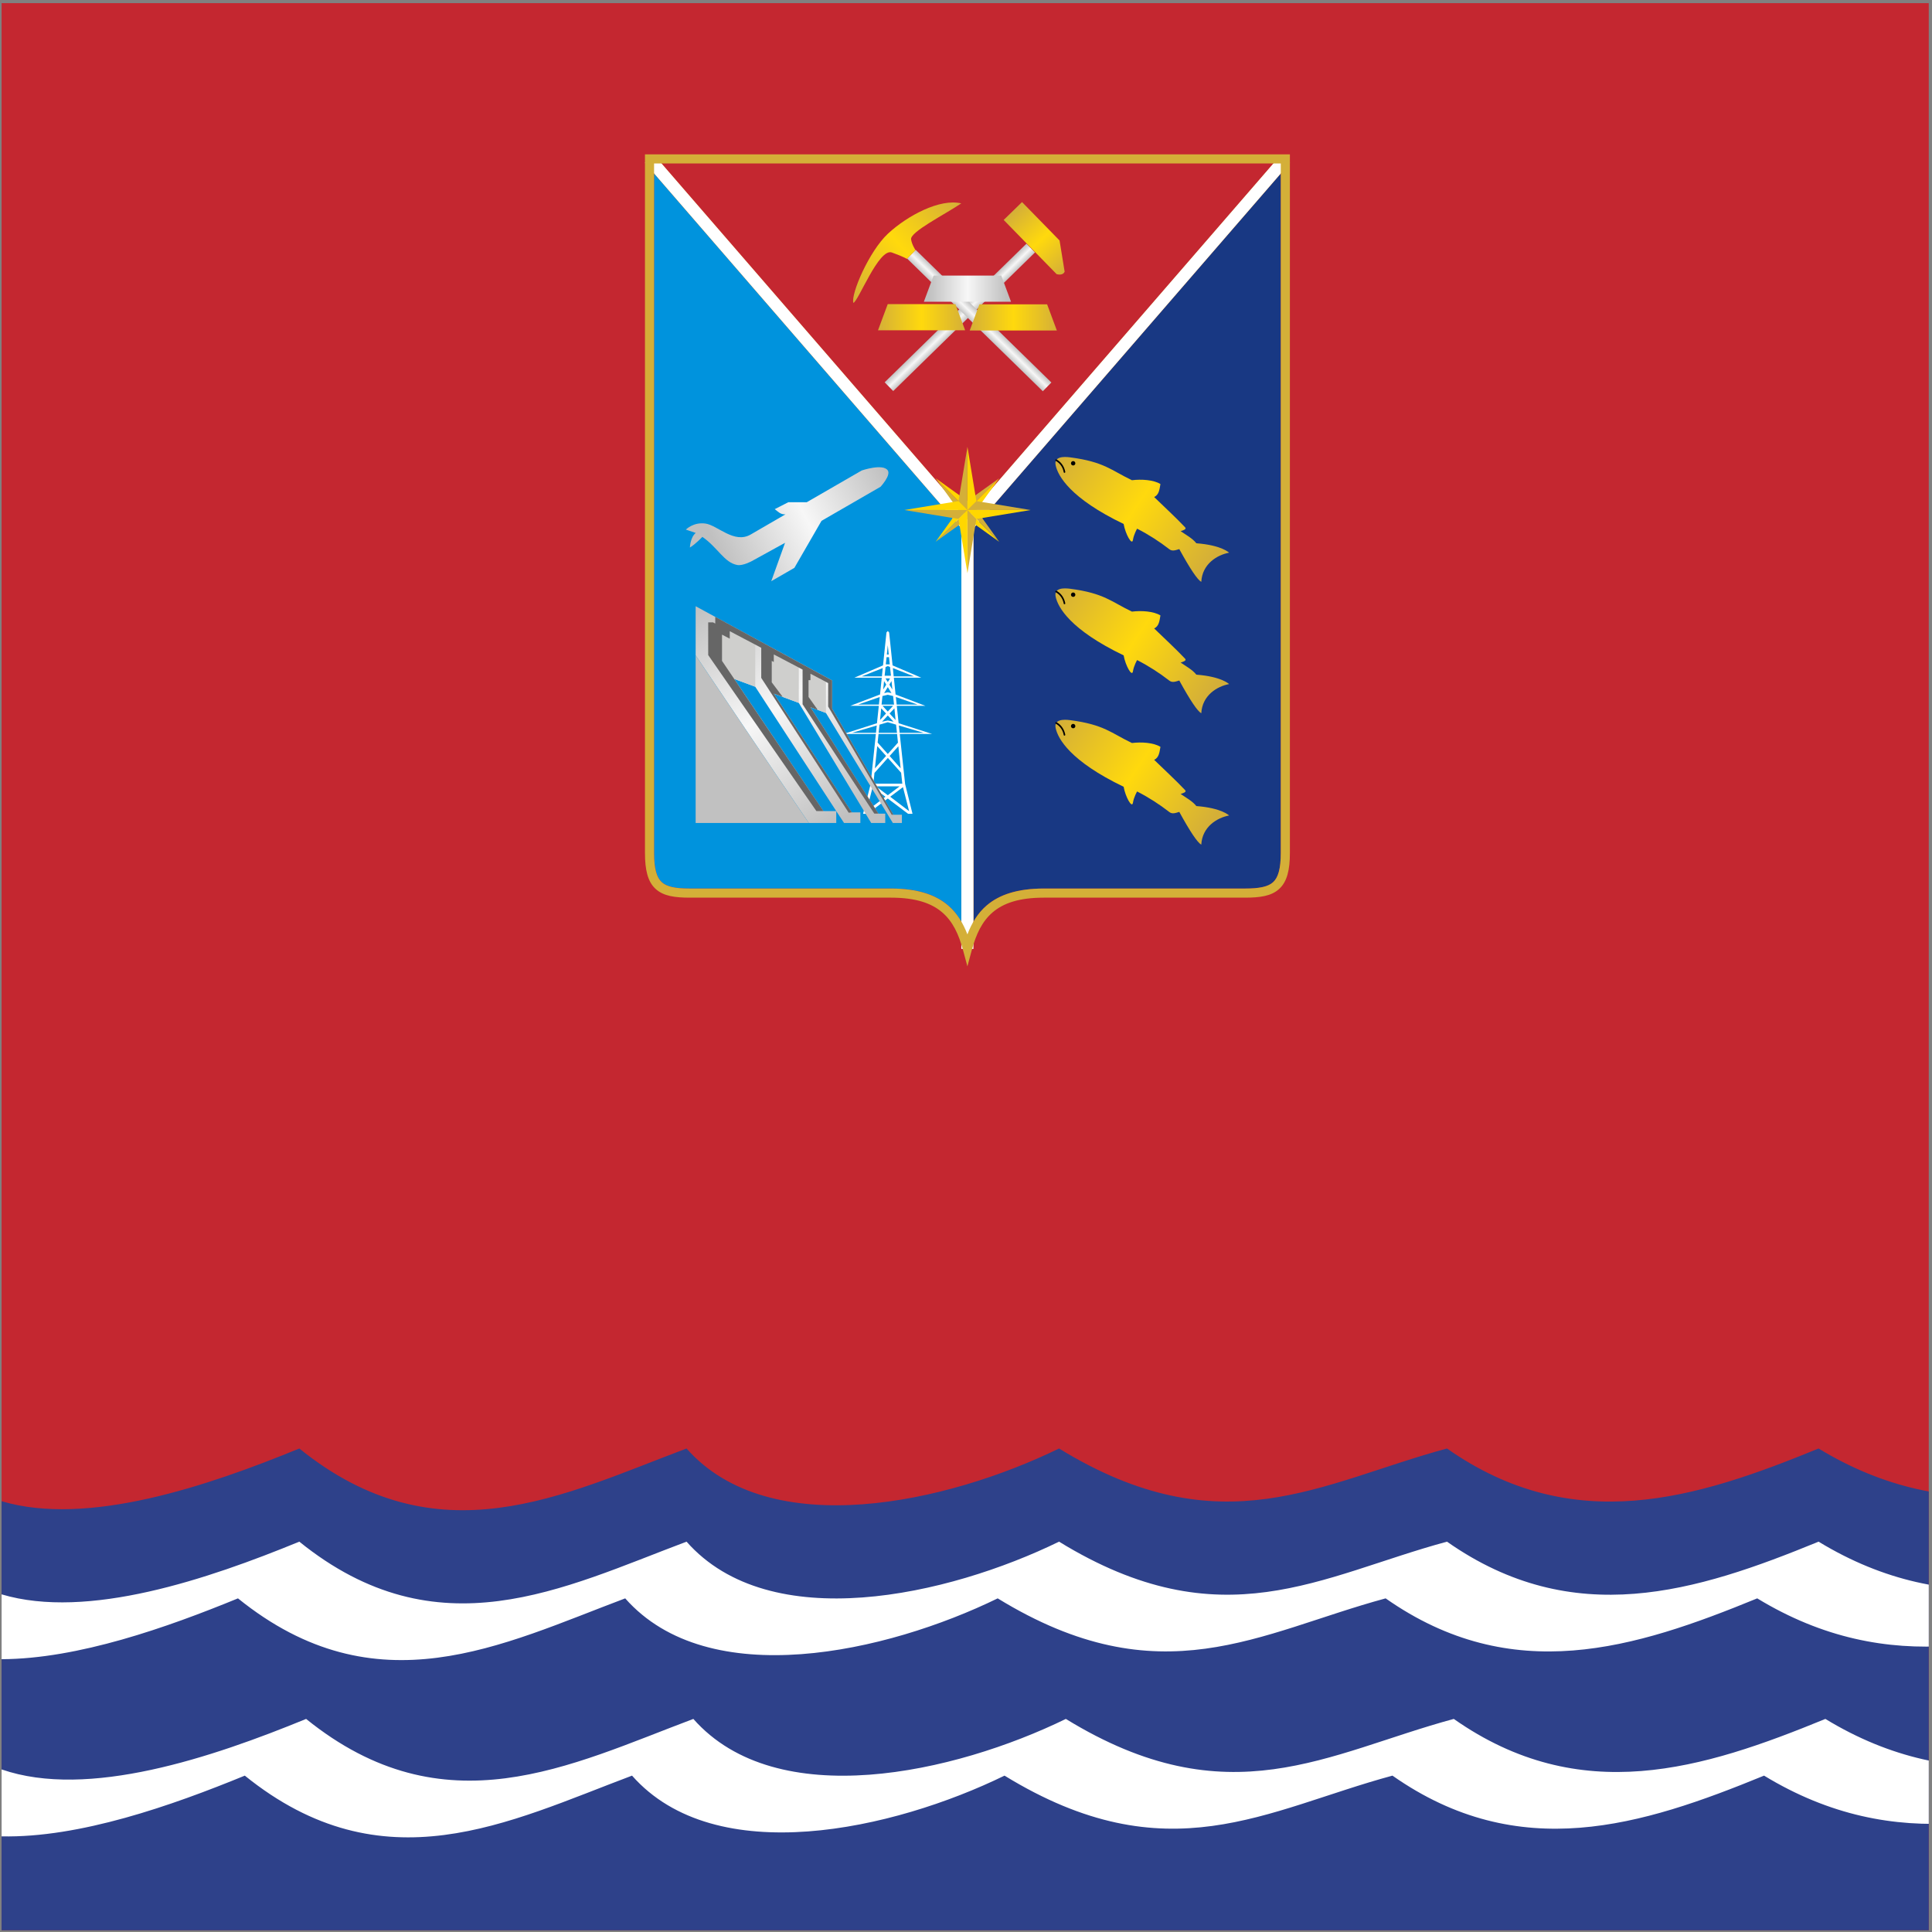 <?xml version="1.0" encoding="UTF-8" standalone="no"?>
<svg
   width="80"
   height="80"
   version="1.1"
   id="svg38"
   sodipodi:docname="49_Magadan_Oblast.svg"
   inkscape:version="1.3.2 (091e20e, 2023-11-25, custom)"
   xmlns:inkscape="http://www.inkscape.org/namespaces/inkscape"
   xmlns:sodipodi="http://sodipodi.sourceforge.net/DTD/sodipodi-0.dtd"
   xmlns:xlink="http://www.w3.org/1999/xlink"
   xmlns="http://www.w3.org/2000/svg"
   xmlns:svg="http://www.w3.org/2000/svg">
  <rect width="100%" height="100%" fill="#808080" stroke="none"/>
  <sodipodi:namedview
     id="namedview38"
     pagecolor="#505050"
     bordercolor="#ffffff"
     borderopacity="1"
     inkscape:showpageshadow="0"
     inkscape:pageopacity="0"
     inkscape:pagecheckerboard="1"
     inkscape:deskcolor="#505050"
     inkscape:zoom="1.9683333"
     inkscape:cx="450.38104"
     inkscape:cy="300.00001"
     inkscape:window-width="2560"
     inkscape:window-height="1377"
     inkscape:window-x="1912"
     inkscape:window-y="-8"
     inkscape:window-maximized="1"
     inkscape:current-layer="svg38" />
  <defs
     id="defs6">
    <linearGradient
       id="b">
      <stop
         stop-color="#c0c0c0"
         offset="0"
         id="stop1" />
      <stop
         stop-color="#f7f7f7"
         offset=".5"
         id="stop2" />
      <stop
         stop-color="#c0c0c0"
         offset="1"
         id="stop3" />
    </linearGradient>
    <linearGradient
       id="a">
      <stop
         stop-color="#d4af38"
         offset="0"
         id="stop4" />
      <stop
         stop-color="#ffd90d"
         offset=".5"
         id="stop5" />
      <stop
         stop-color="#d4af38"
         offset="1"
         id="stop6" />
    </linearGradient>
    <linearGradient
       id="n"
       x1="25.719"
       x2="104.84"
       y1="251.69"
       y2="373.66"
       gradientTransform="matrix(1.327,0,0,1.327,-745.66,-302.38)"
       gradientUnits="userSpaceOnUse"
       xlink:href="#b" />
    <linearGradient
       id="m"
       x1="39.346"
       x2="132.15"
       y1="221.86"
       y2="174"
       gradientTransform="matrix(1.327,0,0,1.327,-745.66,-302.38)"
       gradientUnits="userSpaceOnUse"
       xlink:href="#b" />
    <linearGradient
       id="l"
       x1="228.88"
       x2="314.68"
       y1="169.16"
       y2="227.5"
       gradientTransform="matrix(1.327,0,0,1.327,-745.66,-302.38)"
       gradientUnits="userSpaceOnUse"
       xlink:href="#a" />
    <linearGradient
       id="k"
       x1="-759.19"
       x2="-751.8"
       y1="108.78"
       y2="108.78"
       gradientTransform="matrix(1.327,0,0,1.327,1493.6,94.745)"
       gradientUnits="userSpaceOnUse"
       xlink:href="#b" />
    <linearGradient
       id="j"
       x1="-124.18"
       x2="-116.78"
       y1="761.95"
       y2="761.95"
       gradientTransform="matrix(1.327,0,0,1.327,-59.611,-1495.4)"
       gradientUnits="userSpaceOnUse"
       xlink:href="#b" />
    <linearGradient
       id="i"
       x1="479.12"
       x2="509.03"
       y1="557.54"
       y2="590.98"
       gradientTransform="matrix(1.327,0,0,1.327,-1111.4,-1002.3)"
       gradientUnits="userSpaceOnUse"
       xlink:href="#a" />
    <linearGradient
       id="h"
       x1="432.55"
       x2="476.11"
       y1="600.5"
       y2="600.5"
       gradientTransform="matrix(1.327,0,0,1.327,-1111.4,-1002.3)"
       gradientUnits="userSpaceOnUse"
       xlink:href="#b" />
    <linearGradient
       id="g"
       x1="390.13"
       x2="450.86"
       y1="608.51"
       y2="552.53"
       gradientTransform="matrix(1.327,0,0,1.327,-1111.4,-1002.3)"
       gradientUnits="userSpaceOnUse"
       xlink:href="#a" />
    <linearGradient
       id="f"
       x1="456.64"
       x2="506.18"
       y1="616.69"
       y2="616.69"
       gradientTransform="matrix(1.327,0,0,1.327,-1113.1,-1002.3)"
       gradientUnits="userSpaceOnUse"
       xlink:href="#a" />
    <linearGradient
       id="e"
       x1="405.04"
       x2="454.58"
       y1="616.57"
       y2="616.57"
       gradientTransform="matrix(1.327,0,0,1.327,-1113.1,-1002.3)"
       gradientUnits="userSpaceOnUse"
       xlink:href="#a" />
    <linearGradient
       id="d"
       x1="228.88"
       x2="314.68"
       y1="169.16"
       y2="227.5"
       gradientTransform="matrix(1.327,0,0,1.327,-745.66,-204.28)"
       gradientUnits="userSpaceOnUse"
       xlink:href="#a" />
    <linearGradient
       id="c"
       x1="228.88"
       x2="314.68"
       y1="169.16"
       y2="227.5"
       gradientTransform="matrix(1.327,0,0,1.327,-745.66,-106.17)"
       gradientUnits="userSpaceOnUse"
       xlink:href="#a" />
    <clipPath
       clipPathUnits="userSpaceOnUse"
       id="clipPath38">
      <rect
         style="opacity:0.2;fill:#296912;stroke-width:2"
         id="rect39"
         width="600"
         height="600"
         x="-199.45"
         y="-389.47" />
    </clipPath>
  </defs>
  <g
     transform="matrix(0.133,0,0,0.133,26.593,51.929)"
     id="g38"
     clip-path="url(#clipPath38)">
    <rect
       transform="translate(-199.45,-389.47)"
       width="900"
       height="600"
       fill="#c42730"
       id="rect6"
       x="0"
       y="0" />
    <path
       transform="translate(-199.45,-389.47)"
       d="M 92.688,450 C 64.319,461.641 26.81,474.404 0,466.406 v 133.59 h 900 v -143.06 c -31.312,9.757 -63.019,18.085 -103.81,-6.938 -44.439,17.904 -86.394,29.48 -112.41,0 -38.401,14.422 -77.067,24.961 -118.09,0 -38.088,15.629 -76.288,27.64 -115.69,0 -39.364,10.64 -70.024,31.134 -120.78,0 -34.54,16.844 -89.956,29.48 -115.97,0 -38.401,14.422 -77.415,34.86 -120.56,0 z"
       fill="#2e418a"
       id="path6" />
    <path
       transform="translate(-199.45,-389.47)"
       d="M 94.812,534.19 C 65.694,546.138 26.921,559.259 0,549.909 v 20.844 c 24.291,0.515 52.953,-9.565 75.719,-18.906 43.148,34.86 82.162,14.422 120.56,0 26.012,29.48 81.429,16.844 115.97,0 50.757,31.134 81.417,10.64 120.78,0 39.399,27.64 77.599,15.629 115.69,0 41.026,24.961 79.693,14.422 118.09,0 26.012,29.48 67.967,17.904 112.41,0 48.153,29.537 83.655,12.618 120.78,1.719 v -11.781 c -30.626,9.457 -61.816,16.863 -101.69,-7.594 -44.439,17.904 -86.394,29.48 -112.41,0 -38.401,14.422 -77.067,24.961 -118.09,0 -38.088,15.629 -76.288,27.64 -115.69,0 -39.364,10.64 -70.024,31.134 -120.78,0 -34.54,16.844 -89.956,29.48 -115.97,0 -38.401,14.422 -77.415,34.86 -120.56,0 z m -2.125,-55.188 c -28.369,11.641 -65.878,24.404 -92.688,16.406 v 20.188 c 23.824,-0.088 51.489,-9.867 73.594,-18.938 43.148,34.86 82.162,14.422 120.56,0 26.012,29.48 81.429,16.844 115.97,0 50.757,31.134 81.417,10.64 120.78,0 39.399,27.64 77.599,15.629 115.69,0 41.026,24.961 79.693,14.422 118.09,0 26.012,29.48 67.967,17.904 112.41,0 49.076,30.103 84.999,11.947 122.91,1.094 v -11.812 c -31.312,9.757 -63.019,18.085 -103.81,-6.938 -44.439,17.904 -86.394,29.48 -112.41,0 -38.401,14.422 -77.067,24.961 -118.09,0 -38.088,15.629 -76.288,27.64 -115.69,0 -39.364,10.64 -70.024,31.134 -120.78,0 -34.54,16.844 -89.956,29.48 -115.97,0 -38.401,14.422 -77.415,34.86 -120.56,0 z"
       fill="#ffffff"
       id="path7" />
    <g
       transform="matrix(0.417,0,0,0.417,313.346,-214.87)"
       id="g37">
      <path
         transform="translate(-749.39,-305.78)"
         d="M 469.22,6.812 H 12.34 l 228.44,263.78 z"
         fill="#c42730"
         id="path8" />
      <path
         transform="translate(-749.39,-305.78)"
         d="m 245.25,573.03 c 2.66,-4.614 5.851,-8.848 10,-12.375 9.421,-8.009 23.007,-12.531 42.562,-12.531 h 150.22 c 10.632,0 17.205,-1.312 20.938,-4.719 3.733,-3.406 5.75,-9.774 5.75,-21.969 v -507.19 l -229.47,264.91 v 293.88 z"
         fill="#183883"
         id="path9" />
      <path
         transform="translate(-749.39,-305.78)"
         d="m 6.812,14.219 v 507.22 c 0,12.196 2.059,18.565 5.781,21.969 3.722,3.404 10.243,4.719 20.875,4.719 h 150.22 c 19.555,0 33.142,4.522 42.562,12.531 4.131,3.512 7.314,7.723 9.969,12.312 l 0.031,-293.84 -229.44,-264.91 z"
         fill="#0093dd"
         id="path10" />
      <path
         transform="translate(-749.39,-305.78)"
         d="m 6.812,14.219 229.44,264.91 -0.031,293.84 c 1.721,2.976 3.255,6.076 4.531,9.375 1.267,-3.277 2.794,-6.354 4.5,-9.312 v -293.88 l 229.47,-264.91 V 6.804 h -5.5 L 240.782,270.584 12.342,6.804 H 6.811 v 7.406 z"
         fill="#d4af38"
         id="path11" />
      <path
         d="m -742.55,-305.33 -6.841,5.888 236.26,272.78 -0.041,314.08 h 9.039 v -314.04 l 236.3,-272.83 -6.841,-5.888 -233.93,270.13 -233.93,-270.13 z"
         fill="#ffffff"
         id="path12" />
      <path
         d="m -749.38,-305.78 v 521.44 c 0,12.943 2.098,21.63 7.961,26.992 5.863,5.362 14.352,6.51 25.5,6.51 h 150.22 c 18.52,0 30.199,4.148 38.146,10.905 7.947,6.757 12.438,16.421 15.632,28.236 l 3.276,12.149 3.276,-12.149 c 3.194,-11.815 7.685,-21.48 15.632,-28.236 7.947,-6.756 19.626,-10.905 38.146,-10.905 h 150.22 c 11.148,0 19.626,-1.15 25.5,-6.51 5.874,-5.36 8.002,-14.048 8.002,-26.992 v -521.44 z m 6.8,6.8 h 467.91 v 514.64 c 0,12.194 -2.03,18.569 -5.763,21.975 -3.733,3.406 -10.307,4.727 -20.939,4.727 h -150.22 c -19.555,0 -33.12,4.513 -42.541,12.522 -6.809,5.79 -11.268,13.298 -14.512,21.685 -3.244,-8.387 -7.702,-15.896 -14.512,-21.685 -9.421,-8.009 -22.986,-12.522 -42.541,-12.522 h -150.22 c -10.632,0 -17.175,-1.323 -20.897,-4.727 -3.722,-3.404 -5.763,-9.779 -5.763,-21.975 z"
         fill="#d4af38"
         id="path13" />
      <path
         d="m -568.08,50.094 -0.995,1.078 -2.571,24.588 -21.353,9.163 h 20.4 l -1.285,12.563 -22.224,8.459 21.312,-6e-5 -1.368,12.978 -24.919,8.002 24.09,7e-5 -3.897,37.462 -5.639,22.162 h 3.276 l 15.175,-11.402 15.134,11.402 h 3.317 l -5.515,-22.162 -4.022,-37.462 24.09,-6e-5 -24.919,-8.002 -1.368,-12.978 21.353,7e-5 -22.266,-8.459 -1.285,-12.563 h 20.441 l -21.395,-9.163 -2.571,-24.588 z m 0,10.615 0.705,6.924 h -1.41 z m -0.912,8.915 h 1.824 l 0.58,5.349 h -2.985 z m 0.912,6.634 1.659,0.663 0.705,6.551 h -4.727 l 0.705,-6.551 z m -3.773,1.493 -0.622,6.219 h -15.134 z m 7.546,0 15.797,6.219 h -15.175 z m -5.473,7.712 h 3.4 l -1.7,2.737 z m -1.078,1.99 1.617,2.654 -2.28,3.69 z m 5.556,0 0.663,6.344 -2.28,-3.69 z m -2.778,4.519 2.737,4.436 -2.737,-0.539 -2.737,0.539 z m 0,5.722 3.98,0.912 0.663,6.427 h -9.288 l 0.663,-6.427 z m -6.012,1.659 -0.622,5.68 h -15.673 z m 12.024,0 16.295,5.68 h -15.673 z m -9.951,6.593 h 7.878 l -3.939,4.271 z m -0.995,1.866 3.607,3.856 -4.478,4.893 z m 9.868,0 0.415,4.105 0.456,4.644 -4.478,-4.893 z m -4.934,5.349 4.312,4.644 -4.312,-0.912 -4.312,0.912 z m 0,5.017 6.178,1.824 0.663,6.095 h -13.683 l 0.663,-6.095 z m -8.251,2.446 -0.58,5.473 h -17.912 z m 16.502,0 18.492,5.473 h -17.912 z m -15.175,6.302 h 13.849 l 0.663,6.51 -7.588,8.458 -7.588,-8.5 z m -0.954,9.08 6.593,7.339 -8.334,9.288 z m 15.756,0.124 1.7,16.461 -8.21,-9.205 z m -7.837,8.707 9.91,11.071 0.871,8.168 h -21.602 l 0.829,-8.044 z m -8.873,21.229 h 17.663 l -8.832,6.634 z m -2.488,0.58 9.537,7.173 -14.139,10.78 z m 22.639,0 4.602,17.953 -14.139,-10.78 z"
         fill="#ffffff"
         id="path14" />
      <path
         d="m -711.54,31.56 v 36.695 l 84.46,125.14 h 20.524 v -8.873 h -9.578 l -66.589,-98.64 15.673,5.805 60.494,92.836 5.805,8.873 h 12.19 v -7.919 h -6.385 l -58.255,-88.648 18.658,6.924 54.068,89.643 h 10.49 v -6.966 h -5.1 l -50.751,-79.443 11.568,4.271 49.963,82.138 h 6.758 v -6.136 h -6.385 l -45.692,-79.153 v -21.105 l -101.92,-55.436 z"
         fill="url(#n)"
         id="path15"
         style="fill:url(#n)" />
      <path
         d="M -614.26,111.25 V 88.1 l -12.941,-6.831 v 25.182 z m -40.431,-44.49 v 29.5 l 20.168,7.478 v -26.332 z m -37.151,-19.609 v 35.334 l 24.797,9.194 v -31.44 z"
         fill="#cfcfcd"
         id="path16" />
      <path
         d="m -696.9,39.521 v 4.976 l -1.617,-0.871 h -3.649 v 24.422 l 80.77,116.47 h 5.266 l -75.711,-112.12 v -19.612 l 5.763,3.027 v -5.598 l 23.509,12.397 v 22.473 l 65.304,100.67 2.322,-0.29 -58.255,-88.648 6.634,2.446 -8.127,-10.822 v -16.046 l 1.493,0.829 v -5.639 l 21.501,11.306 v 25.888 l 53.546,81.638 h 3.068 l -50.751,-79.443 5.473,2.032 -6.841,-9.619 v -12.605 h 1.368 v -4.768 l 13.227,6.954 v 17.477 l 47.433,80.802 h 1.244 l -45.692,-79.153 v -21.105 z"
         fill="#666666"
         id="path17" />
      <path
         d="m -711.54,68.255 v 125.14 h 84.46 z"
         fill="#c1c1c1"
         id="path18" />
      <path
         d="m -652.51,-40.896 10.173,-5.196 h 13.784 l 41.036,-23.692 c 0,0 15.914,-5.436 19.445,0 2.418,3.722 -5.414,12.165 -5.414,12.165 l -44.078,25.449 -20.256,35.085 -17.281,9.977 10.299,-28.658 -24.931,13.716 c 0,0 -6.566,3.541 -10.587,2.87 -9.892,-1.649 -14.719,-13.154 -26.219,-21.026 0,0 -4.972,5.359 -9.298,7.958 0,0 0.25,-7.589 4.356,-10.89 l -7.372,-2.495 c 0,0 5.612,-5.772 14.576,-4.524 9.123,1.271 21.455,15.362 33.816,8.191 l 25.994,-15.078 c -3.653,0.337 -5.646,-2.094 -8.042,-3.853 z"
         fill="url(#m)"
         id="path19"
         style="fill:url(#m)" />
      <path
         d="m -432.03,-79.588 c 25.651,3.336 30.779,9.752 46.236,17.08 7.092,-0.864 16.08,-0.315 21.277,2.848 -0.7,3.856 -0.984,8.009 -4.691,9.717 7.707,7.539 15.675,14.751 23.12,22.617 1.375,1.453 -1.703,2.363 -3.351,2.848 4.118,2.876 8.837,5.353 11.727,9.047 18.932,1.424 24.46,7.037 24.46,7.037 -9.01,1.684 -20.061,8.434 -20.774,21.78 -2.822,-1.528 -8.235,-9.53 -16.418,-24.46 -2.958,0.885 -5.265,1.787 -7.455,0.084 -7.342,-5.708 -15.463,-10.962 -24.041,-15.33 0,0 -2.45,4.171 -3.102,8.377 -0.71,4.581 -5.647,-4.432 -6.95,-11.895 -39.93,-19.182 -49.071,-35.915 -50.763,-43.811 -1.422,-6.634 6.039,-6.549 10.726,-5.939 z"
         fill="url(#l)"
         id="path20"
         style="fill:url(#l)" />
      <path
         d="m -442.53,-78.026 a 0.597,0.597 0 0 0 -0.124,1.119 c 2.852,1.534 5.109,4.326 5.888,8.293 a 0.597,0.597 0 1 0 1.161,-0.207 c -0.842,-4.29 -3.305,-7.462 -6.468,-9.163 a 0.597,0.597 0 0 0 -0.456,-0.041 z"
         id="path21" />
      <path
         d="m -429.67,-76.783 c -0.895,0 -1.659,0.763 -1.659,1.659 0,0.895 0.763,1.617 1.659,1.617 0.895,0 1.617,-0.722 1.617,-1.617 0,-0.895 -0.722,-1.659 -1.617,-1.659 z"
         id="path22" />
      <rect
         transform="matrix(-0.699,-0.715,-0.715,0.699,0,0)"
         x="486.63"
         y="165.04"
         width="9.154"
         height="148.07"
         fill="url(#k)"
         id="rect22"
         style="fill:url(#k)" />
      <rect
         transform="matrix(0.699,-0.715,0.715,0.699,0,0)"
         x="-224.04"
         y="-555.29"
         width="9.154"
         height="141.67"
         fill="url(#j)"
         id="rect23"
         style="fill:url(#j)" />
      <path
         d="m -481.56,-256.83 39.535,40.476 c 1.808,0.484 4.776,0.761 5.989,-1.794 l -3.795,-23.333 -28.027,-28.693 z"
         fill="url(#i)"
         id="path23"
         style="fill:url(#i)" />
      <path
         d="m -533.89,-215.29 h 50.541 l 7.266,19.538 h -65.073 z"
         fill="url(#h)"
         id="path24"
         style="fill:url(#h)" />
      <path
         d="m -550.69,-242.37 c 0.516,3.868 3.3,8.089 3.3,8.089 l -6.396,6.548 c 0.03,0.03 -2.767,-1.753 -11.275,-4.787 -9.788,-3.491 -25.028,36.654 -28.742,37.623 -1.938,-6.62 11.738,-38.553 25.835,-51.671 14.452,-13.448 38.915,-26.481 54.739,-22.606 -12.814,8.561 -38.193,21.319 -37.461,26.804 z"
         fill="url(#g)"
         id="path25"
         style="fill:url(#g)" />
      <path
         d="m -499.66,-193.81 h 50.541 l 7.266,19.538 h -65.073 z"
         fill="url(#f)"
         id="path26"
         style="fill:url(#f)" />
      <path
         d="m -568.13,-193.97 h 50.541 l 7.266,19.538 h -65.073 z"
         fill="url(#e)"
         id="path27"
         style="fill:url(#e)" />
      <path
         d="m -532.38,-63.971 17.041,23.717 h 6.717 l -23.592,-23.592 -0.166,-0.124 z m 23.758,23.717 23.551,-23.592 -23.551,16.875 z m 0,0 23.717,23.717 -17,-23.717 z m 0,0 -23.592,23.592 23.592,-16.875 z"
         fill="#d4af38"
         id="path28" />
      <path
         d="m -532.36,-16.514 23.737,-23.737 -6.716,-0.003 z m 47.475,-0.005 -23.737,-23.737 -0.003,6.716 z m -0.005,-47.475 -23.737,23.737 6.716,0.003 z m -47.472,0.003 23.737,23.737 0.003,-6.716 z"
         fill="#ffd700"
         id="path29" />
      <path
         d="m -508.62,-87.397 -6.676,40.468 6.676,6.676 v -47.143 z m 0,47.143 h 47.143 l -40.468,-6.676 -6.676,6.676 z m 0,0 V 6.889 l 6.676,-40.468 -6.676,-6.676 z m 0,0 h -47.143 l 40.468,6.676 6.676,-6.676 z"
         fill="#d4af38"
         id="path30" />
      <path
         d="m -555.75,-40.254 h 47.133 l -6.666,-6.666 z m 47.133,47.133 v -47.133 l -6.666,6.666 z m 47.133,-47.133 h -47.133 l 6.666,6.666 z m -47.133,-47.133 v 47.133 l 6.666,-6.666 z"
         fill="#ffd700"
         id="path31" />
      <path
         d="m -432.03,18.518 c 25.651,3.336 30.779,9.752 46.236,17.08 7.092,-0.864 16.08,-0.315 21.277,2.848 -0.7,3.856 -0.984,8.009 -4.691,9.717 7.707,7.539 15.675,14.751 23.12,22.617 1.375,1.453 -1.703,2.363 -3.351,2.848 4.118,2.876 8.837,5.353 11.727,9.047 18.932,1.424 24.46,7.037 24.46,7.037 -9.01,1.684 -20.061,8.434 -20.774,21.78 -2.822,-1.528 -8.235,-9.53 -16.418,-24.46 -2.958,0.885 -5.265,1.787 -7.455,0.084 -7.342,-5.708 -15.463,-10.962 -24.041,-15.33 0,0 -2.45,4.171 -3.102,8.377 -0.71,4.581 -5.647,-4.432 -6.95,-11.895 -39.93,-19.182 -49.071,-35.915 -50.763,-43.811 -1.422,-6.634 6.039,-6.549 10.726,-5.939 z"
         fill="url(#d)"
         id="path32"
         style="fill:url(#d)" />
      <path
         d="m -442.53,20.08 a 0.597,0.597 0 0 0 -0.124,1.119 c 2.852,1.534 5.109,4.326 5.888,8.293 a 0.597,0.597 0 1 0 1.161,-0.207 c -0.842,-4.29 -3.305,-7.462 -6.468,-9.163 a 0.597,0.597 0 0 0 -0.456,-0.041 z"
         id="path33" />
      <path
         d="m -429.67,21.324 c -0.895,0 -1.659,0.763 -1.659,1.659 0,0.895 0.763,1.617 1.659,1.617 0.895,0 1.617,-0.722 1.617,-1.617 0,-0.895 -0.722,-1.659 -1.617,-1.659 z"
         id="path34" />
      <path
         d="m -432.03,116.62 c 25.651,3.336 30.779,9.752 46.236,17.08 7.092,-0.864 16.08,-0.315 21.277,2.848 -0.7,3.856 -0.984,8.009 -4.691,9.717 7.707,7.539 15.675,14.751 23.12,22.617 1.375,1.453 -1.703,2.363 -3.351,2.848 4.118,2.876 8.837,5.353 11.727,9.047 18.932,1.424 24.46,7.037 24.46,7.037 -9.01,1.684 -20.061,8.434 -20.774,21.78 -2.822,-1.528 -8.235,-9.53 -16.418,-24.46 -2.958,0.885 -5.265,1.787 -7.455,0.084 -7.342,-5.708 -15.463,-10.962 -24.041,-15.33 0,0 -2.45,4.171 -3.102,8.377 -0.71,4.581 -5.647,-4.432 -6.95,-11.895 -39.93,-19.182 -49.071,-35.915 -50.763,-43.811 -1.422,-6.634 6.039,-6.549 10.726,-5.939 z"
         fill="url(#c)"
         id="path35"
         style="fill:url(#c)" />
      <path
         d="m -442.53,118.19 a 0.597,0.597 0 0 0 -0.124,1.119 c 2.852,1.534 5.109,4.326 5.888,8.293 a 0.597,0.597 0 1 0 1.161,-0.207 c -0.842,-4.29 -3.305,-7.462 -6.468,-9.163 a 0.597,0.597 0 0 0 -0.456,-0.041 z"
         id="path36" />
      <path
         d="m -429.67,119.43 c -0.895,0 -1.659,0.763 -1.659,1.659 0,0.895 0.763,1.617 1.659,1.617 0.895,0 1.617,-0.722 1.617,-1.617 0,-0.895 -0.722,-1.659 -1.617,-1.659 z"
         id="path37" />
    </g>
  </g>
</svg>
